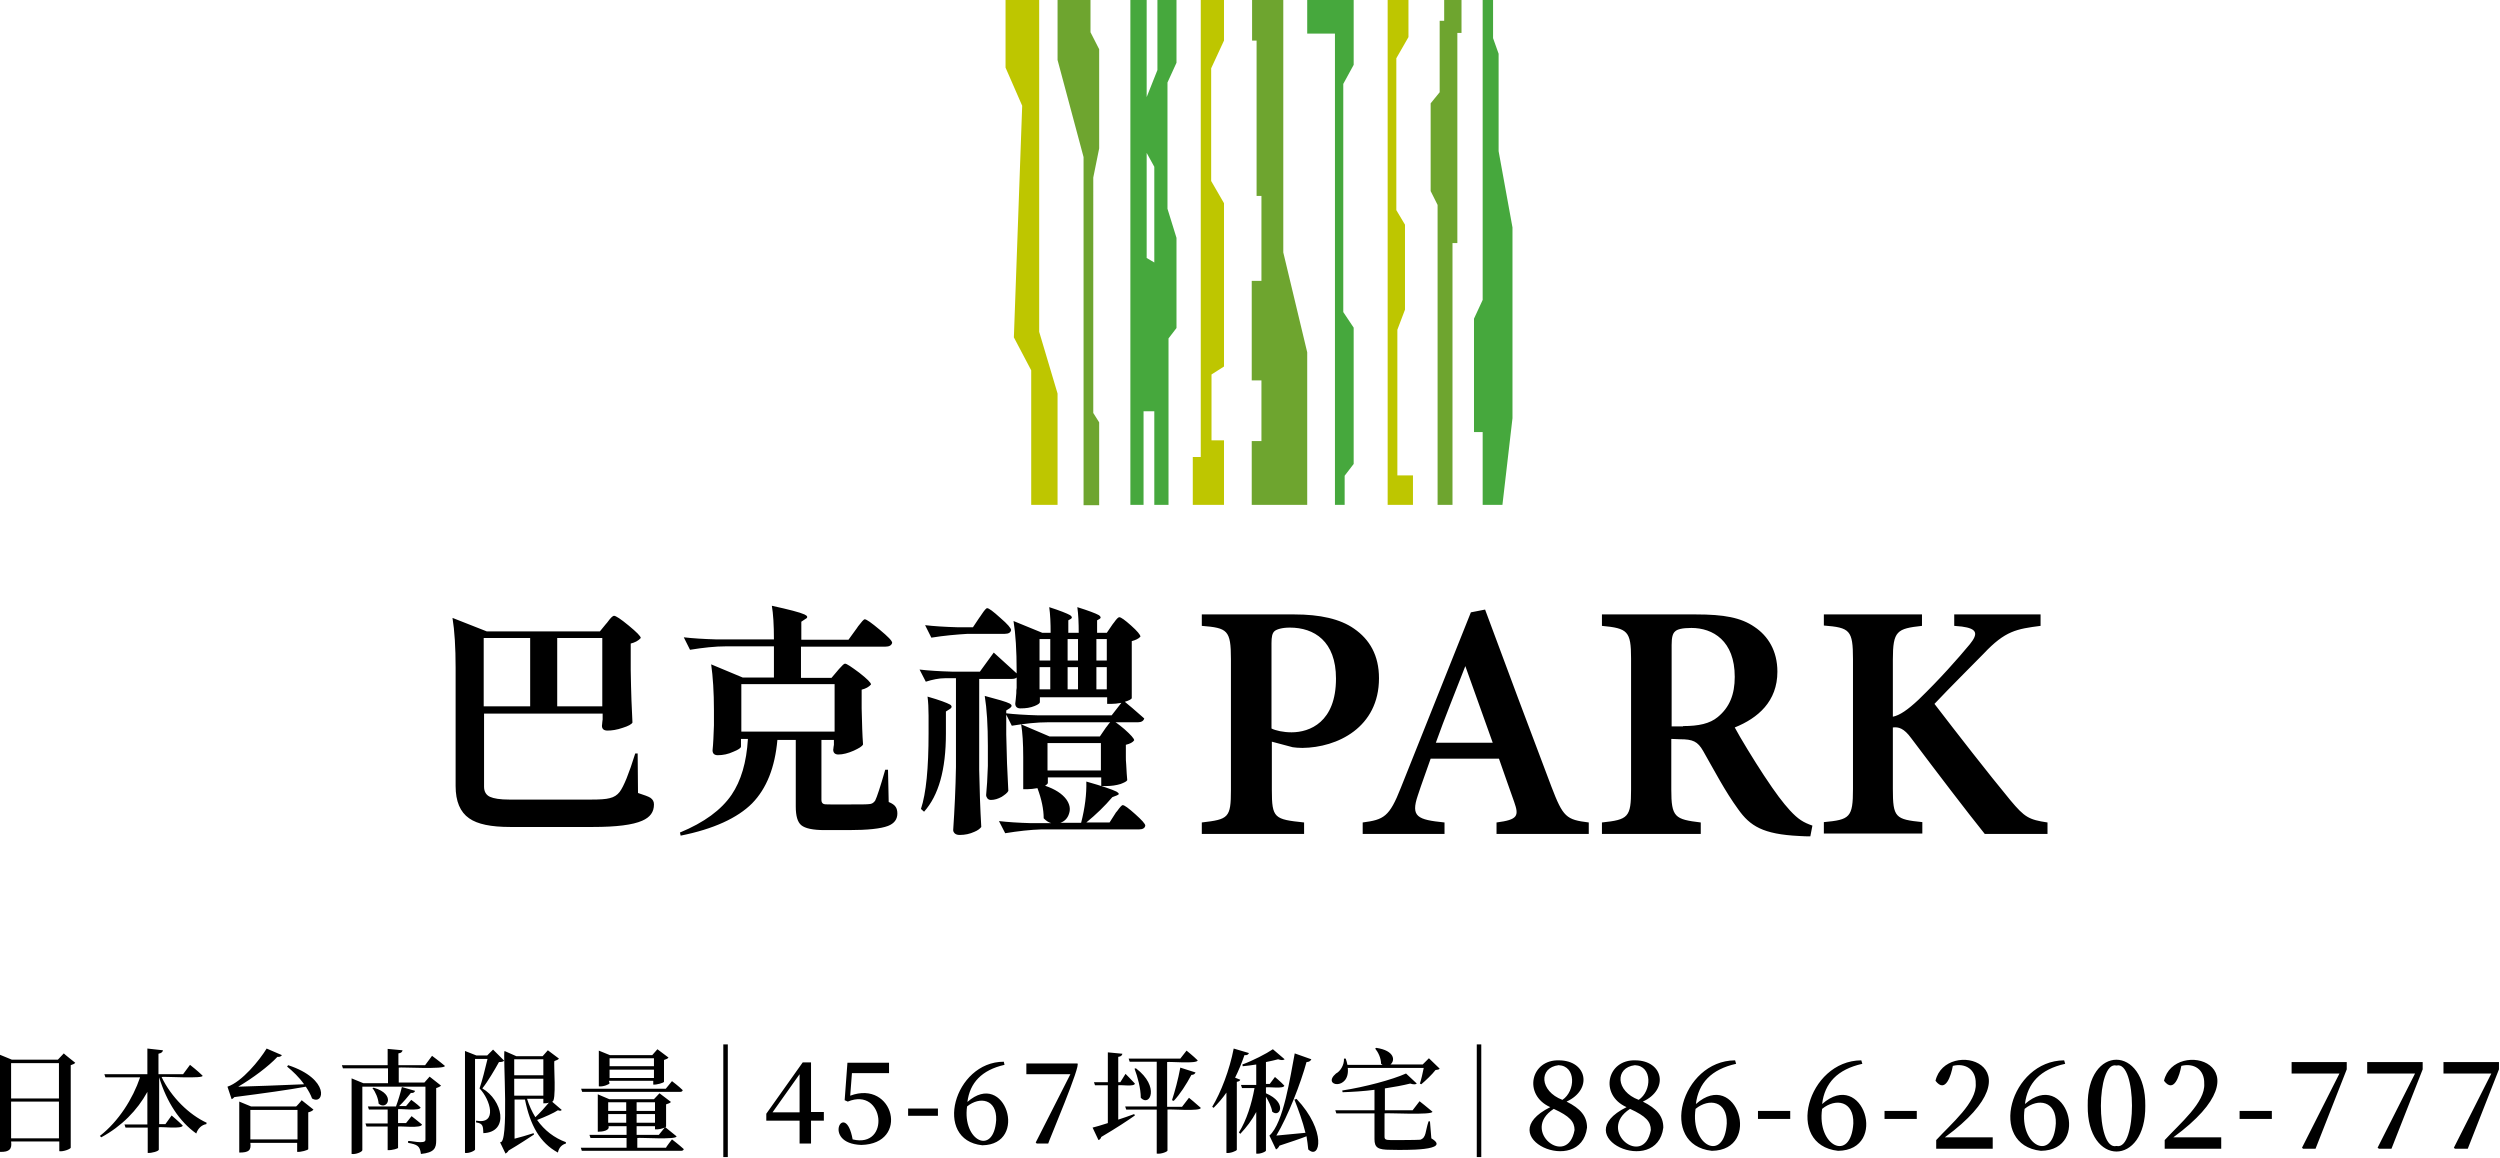 <svg width="721" height="334" viewBox="0 0 721 334" fill="#000" xmlns="http://www.w3.org/2000/svg">
<path fill="#BEC600" d="M290,0v19.5l4.8,11l-2.4,66.8l5,9.5v38.8h7.6v-32.1l-5.3-17.8V0H290z M346.3,0v131.8H344v13.8h9V127h-3.6v-19
	l3.6-2.3V58.6l-3.7-6.4V19.7l3.7-8V0H346.3z M400.2,0v145.6h7.3v-8.5H403v-42l2.2-5.8V64.8l-2.5-4.2V16.8l3.5-6.1V0H400.2z"/>
<path fill="#46A83D" d="M339.3,18.1V0h-5.5v20.2l-3.1,7.8V0H326v145.6h3.8v-27h3.1v27h4.1v-48l2.3-3v-26l-2.6-8.4V23.8L339.3,18.1z
	 M330.7,74.4V44.1l2.2,4v27.6L330.7,74.4L330.7,74.4z M377,0v9.7h8v135.9h2.8v-8.4l2.6-3.4V94.5l-3-4.5V24.2l3-5.5V0H377z
	 M432.2,43.6V15.5l-1.6-4.5V0h-3v86.5l-2.5,5.4v32.7h2.5v21h5.7l2.9-25v-55L432.2,43.6z"/>
<path fill="#6EA52F" d="M416.5,0v6h-1.3v20.6l-2.6,3.2v25.3l2,4v86.5h4.3V70.1h1.4V9.5h1.2V0H416.5z M370.1,72.8V0h-9v11.7h1.3v44.8
	h1.4V81H361v28.7h2.8v17.5H361v18.4h16v-44L370.1,72.8z M317,42.8V14.2l-2.5-4.9V0H305v17.3l7.5,28v100.4h4.5v-23.9l-1.7-2.7V51.2
	L317,42.8z"/>
<path d="M21.7,306.5c-0.2,0.3-0.7,0.5-1.3,0.7V331c-0.1,0.4-2.2,1.2-3.3,1v-2.8H3.2c0.3,2.1-0.4,3.1-3.2,3v-28l3.4,1.4h13.3l1.7-1.8
	C18.4,303.9,21.7,306.5,21.7,306.5z M3.2,306.6v10.2H17v-10.2H3.2L3.2,306.6z M17,328.3v-10.6H3.2v10.6H17z M46.6,310.6
	c2.8,5.9,8,10.9,13,13.2l-0.1,0.4c-1.3,0.2-2.4,1.2-2.9,2.7c-4.8-3.4-8.5-9-10.7-16.2v13.5h1.8l1.8-2.5c0,0,2,1.7,3.2,2.9
	c-0.1,1.1-6.2,0.3-6.9,0.5v6.4c0.1,0.5-2.1,1.1-3.2,1v-7.3h-6.4l-0.3-0.9h6.6v-9.4c-2.9,5.3-7.4,9.9-13.3,13.1l-0.4-0.4
	c5.4-4.2,9.5-10.7,11.6-16.9h-10l-0.3-0.9h12.4v-7.4l4.5,0.5c-0.1,0.5-0.4,0.8-1.3,1v5.9h7.1l2-2.7c0,0,2.3,1.8,3.6,3.1
	C59.1,311.2,47,310.4,46.6,310.6L46.6,310.6z M83.1,307.2c12.2,4,10.4,11.7,6.9,9.6c-0.4-1.1-1-2.2-1.8-3.4
	c-4.9,0.9-12.1,1.9-20.6,3c-0.3,0.3-0.5,0.5-0.8,0.6l-1.2-3.6c4.2-1.4,9.3-7.7,11.3-11l4.4,1.9c-0.2,0.3-0.6,0.6-1.3,0.5
	c-2.5,2.7-7.2,6.2-11.3,8.6c4.4-0.1,11.5-0.4,19-0.7c-1.4-2-3.3-3.8-4.9-5.1L83.1,307.2L83.1,307.2z M87,317.3l3.4,2.7
	c-0.2,0.3-0.7,0.6-1.5,0.8v10.6c0,0.3-2.2,0.9-3.2,0.8v-2.6H72.2c0.3,2.2-0.5,2.8-3.2,2.8v-14.7l3.4,1.4h13
	C85.4,319.2,87,317.4,87,317.3z M85.8,328.6v-8.5H72.2v8.5H85.8z M124.6,304.5c0,0,2.3,1.7,3.7,2.9c0.2,1.1-12.9,0.3-13.3,0.5v4.3
	h7.4l1.5-1.7l3.3,2.6c-0.2,0.2-0.7,0.5-1.4,0.7v15.1c0,2.2-0.5,3.5-4.4,3.9c-0.3-2.4-1.1-2.7-3.7-3.2v-0.5c0.2-0.3,5.1,1.1,5-0.4
	v-15.3h-18.2v18.3c0,0.5-1.9,1.3-3.1,1.1V311l3.4,1.4h7.1v-4.3h-13l-0.3-0.9h13.2v-4.7l4.3,0.4c-0.1,0.4-0.3,0.8-1.2,0.9v3.4h7.7
	L124.6,304.5L124.6,304.5z M114.8,324.9v6.1c0.2,0.2-1.8,0.8-3,0.7v-6.8h-6.1l-0.3-0.9h6.4v-4h-5.4l-0.3-0.9h8.1
	c0.6-1.6,1.3-3.9,1.7-5.6l3.8,1.1c-0.1,0.4-0.5,0.7-1.2,0.6c-0.9,1.1-2.1,2.6-3.4,3.8h2l1.5-1.8c0,0,1.7,1.2,2.7,2.2
	c-0.1,1.1-5.9,0.3-6.5,0.5v4h2.3l1.6-2c0,0,1.8,1.4,3,2.4C121.6,325.5,115.4,324.7,114.8,324.9L114.8,324.9z M107.8,313.7
	c6.6,1.9,3.8,6.7,1.4,4.6c-0.1-1.5-0.9-3.4-1.8-4.5L107.8,313.7L107.8,313.7z M145.4,305.9c-0.3,0.3-0.7,0.4-1.5,0.4
	c-1.1,2-3.2,5.6-4.8,7.6c5.8,3.3,7.9,12.6,0.3,12.9c-0.1-1.9,0-2.8-2.1-3.1v-0.5c6.3,1.2,4.1-6.1,1-9.3c0.7-2,1.7-5.9,2.3-8.5H137
	v26.1c0.1,0.3-1.7,1.2-2.9,1v-29.4l3.3,1.3h3.1l1.7-1.7L145.4,305.9L145.4,305.9z M162,320.1c-0.2,0.3-0.5,0.3-1.1,0.1
	c-1.2,0.8-3.7,1.9-6,2.8c2.1,3,5,5.2,8.3,6.4v0.4c-1.1,0.3-2,1.1-2.3,2.6c-5.2-2.8-8-7.9-9.5-15.3h-3v11.3c1.6-0.4,3.6-1,5.5-1.6
	l0.1,0.4c-1.4,0.9-4.2,2.8-7.3,4.6c-0.3,0.5-0.7,0.8-0.9,0.9l-1.6-3.3c2.7,1,0.8-25.4,1.3-26.3l3.4,1.5h7.6l1.5-1.7l3.2,2.4
	c-0.2,0.3-0.7,0.5-1.3,0.7c-0.3,0.5,0.7,12.1-0.7,11.7L162,320.1L162,320.1z M156.7,310.1v-4.6h-8.4v4.6H156.7z M148.3,316h8.4v-4.9
	h-8.4V316z M152,316.9c0.6,1.9,1.4,3.7,2.4,5.3c1.4-1.3,3-3.1,3.9-4.2c-0.5,0.2-1.1,0.2-1.6,0.2v-1.3H152z M193.8,328.6
	c0,0,2.1,1.6,3.4,2.8c-0.1,0.4-0.4,0.5-0.9,0.5h-28.5l-0.3-0.9h13.2v-2.8h-10.4l-0.3-0.9h10.7v-2.5h-5.2c0.4,1.2-1.6,1.6-3.1,1.6
	v-10.8l3.3,1.4h12.9l1.6-1.7l3.3,2.5c-0.2,0.3-0.8,0.5-1.4,0.7v6.4c0,0-0.1,0.1-0.2,0.2c0.2,0.2,2,1.6,3.2,2.6
	c0.3,1.1-10.9,0.3-11.3,0.5v2.8h8.3C192,330.9,193.8,328.6,193.8,328.6z M167.9,314.9l-0.3-0.9H192l1.8-2.2c0,0,2,1.5,3.1,2.6
	c-0.1,0.4-0.4,0.5-0.8,0.5H167.9z M175.8,312.4c0,0.3-1.9,1.1-3.1,0.9V303l3.2,1.3h12.2l1.5-1.7l3.2,2.4c-0.2,0.3-0.7,0.5-1.3,0.7
	v6.3c-0.1,0.3-2.2,0.9-3.1,0.8v-1.1h-12.8L175.8,312.4L175.8,312.4z M175.4,317.9v2.5h5.2v-2.5H175.4z M180.6,323.8v-2.5h-5.2v2.5
	H180.6z M175.8,305.2v2.3h12.8v-2.3H175.8z M188.6,310.9v-2.4h-12.8v2.4H188.6z M183.6,317.9v2.5h5.3v-2.5H183.6z M188.9,321.3h-5.3
	v2.5h5.3V321.3z M183.6,327.3h6.4l1.7-2.1c-0.7,0.3-1.9,0.6-2.8,0.5v-0.9h-5.3L183.6,327.3L183.6,327.3z M209.9,333.7h-1.3v-32.5
	h1.3V333.7z M237.6,323.2h-3.7v6.6h-3.3v-6.6H221v-2l10.5-14.8h2.4v14.3h3.7L237.6,323.2L237.6,323.2z M230.6,320.8v-11l-7.8,11
	H230.6z M245.2,316c12.6-4.7,17.2,13.9,3.2,14.2c-11.7-0.4-4.6-13.3-2.5-1.6c11,2.7,9.2-15.3-1.4-10.9l-0.9-0.4l0.8-10.8h12v3h-10.7
	L245.2,316L245.2,316z M261.9,319.7h8.6v2.1h-8.6V319.7z M289.7,307.1c-6.6,1.5-10,5.2-10.7,10.7c10.9-9.6,17.8,12.3,4.3,12.5
	c-14.3-1.5-8.2-24.1,6.2-24.1L289.7,307.1z M287.3,323c0.2-6-4.7-6.9-8.4-3.9C277.5,329,286.6,333.5,287.3,323L287.3,323z
	 M310.7,306.7c1.3,0-8.3,22.5-8.4,23.1H299l-0.3-0.3l10-19.7H296v-3.1H310.7z M322.5,322.9c1.5-0.5,3-1,4.6-1.6l0.2,0.4
	c-2.1,1.5-5.3,3.6-9.7,6.2c-0.1,0.4-0.4,0.8-0.8,0.9l-1.7-3.6c0.9-0.2,2.5-0.7,4.4-1.3V313h-3.7l-0.3-0.9h4v-8.6l4.2,0.4
	c-0.1,0.4-0.3,0.8-1.2,0.9v7.3h0.6l1.5-2.4c0,0,1.7,1.7,2.7,2.8c-0.1,1-4.1,0.3-4.8,0.5L322.5,322.9L322.5,322.9z M342.9,316.6
	c0,0,2.1,1.7,3.4,2.9c0.1,1.1-9.1,0.3-9.6,0.5v11.8c0.1,0.3-1.8,1.1-3.1,0.9V320h-8.8l-0.3-0.9h9.1v-12.9h-7.8l-0.3-0.9h14.9
	l1.8-2.3c0,0,2,1.6,3.2,2.8c0,1.1-8.3,0.3-8.8,0.5v12.9h4.3L342.9,316.6L342.9,316.6z M327.6,308.1c7,5.3,4,11.3,1.4,8.5
	c0-2.7-0.9-6-1.8-8.4L327.6,308.1z M338,317.3c0.8-2.4,1.8-6.1,2.4-9.4l4.4,1.4c-0.2,0.4-0.5,0.7-1.2,0.7c-1.5,2.8-3.3,5.6-5.1,7.5
	L338,317.3z M357.7,311.4c-0.1,0.3-0.4,0.5-1,0.6v19.6c0,0.3-2,1.1-3,0.9v-17.4c-1.1,1.6-2.4,3.1-3.7,4.4l-0.4-0.3
	c2.5-4.1,5-10.6,6.2-16.8l4.4,1.3c-0.2,0.4-0.5,0.7-1.3,0.6c-0.8,2.3-1.7,4.5-2.7,6.5L357.7,311.4z M365.1,315.3
	c6.3,2.7,4,7.2,1.8,5.3c-0.2-1.4-1-3-1.8-4.3v15.5c0.1,0.3-1.7,1.1-2.8,0.9v-12c-1.2,2.3-2.8,4.4-4.6,6.3l-0.4-0.4
	c2.2-3.5,3.7-8.3,4.5-12.8h-3.6l-0.3-0.9h4.4V307c-1.3,0.2-2.6,0.4-3.9,0.5l-0.1-0.5c3-1.1,6.9-3.1,8.8-4.4l3.4,2.9
	c-0.4,0.3-1,0.3-1.9,0c-1,0.3-2.2,0.5-3.5,0.8v6.3h1.1l1.5-2c0,0,1.7,1.4,2.7,2.5c-0.1,1-4.6,0.3-5.3,0.5
	C365.1,313.8,365.1,315.2,365.1,315.3z M373.9,316.9c8.8,9.3,6.8,17.8,3.4,14.6c-0.1-1.2-0.3-2.5-0.5-3.8c-2,0.8-4.8,1.7-7.8,2.7
	c-0.3,0.6-0.6,0.9-1,1.1l-1.9-4c4.1-3.6,6-17,7.3-23.7l4.8,1.7c-0.2,0.4-0.6,0.8-1.4,0.8c-1.7,6.2-5.3,15.5-8.7,21.2
	c2-0.2,5.1-0.5,8.4-0.8c-0.8-3.3-2.1-6.8-3.2-9.6C373.3,317.1,373.9,317,373.9,316.9z M388.7,308c0.7,6.6-7.7,5.3-3.4,1.6
	c1.2-0.6,2.4-2.4,2.3-4.3h0.5c0.2,0.6,0.4,1.2,0.5,1.8h10.1c-0.1-0.1-0.2-0.2-0.4-0.3c0-1.6-0.8-3.3-1.7-4.4l0.3-0.2
	c5.4,0.8,5.5,3.7,4.1,4.8h9.3l1.8-1.8l3.1,3c-0.2,0.3-0.6,0.3-1.2,0.4c-1,1.3-2.8,3-4.1,4.1l-0.4-0.2c0.4-1.2,0.8-3,1.1-4.5
	C410.5,308,388.7,308,388.7,308z M412.8,328.3c6,3.6-7.5,3.4-11.8,3.3c-3.6,0-4.6-0.6-4.6-3.1v-7.4h-11l-0.3-0.9h11.3v-5.9
	c-3,0.4-6.2,0.6-9.2,0.7l-0.1-0.5c6.5-1,14.4-3.1,18.4-4.9l3.1,2.9c-0.3,0.3-1,0.3-1.9,0c-2,0.5-4.6,1-7.3,1.4v6.3h8l2-2.6
	c0,0,2.3,1.8,3.7,3c0.3,1.1-13.3,0.3-13.8,0.5v6.7c0,0.8,0.3,1,1.9,1c1.9,0,7.1,0,8.4-0.1c1.8-0.6,1.4-2.4,2.4-5.3h0.4L412.8,328.3z
	 M427.2,333.7h-1.3v-32.5h1.3V333.7z M457.7,325.2c-1.8,14.4-28.1,2.8-10.6-5.9c-7.9-3.5-5.7-13.8,2.6-13.5c8,0.1,9.7,8.4,2.1,11.9
	C455.8,319.7,457.7,321.9,457.7,325.2L457.7,325.2z M454.1,325.9c0-2.4-1.4-4-6-6.1C438.3,326.1,452.1,337,454.1,325.9L454.1,325.9z
	 M450.6,317.2c3.8-2.5,4-9.8-1.1-10C443.7,307.9,444,314.7,450.6,317.2L450.6,317.2z M479.7,325.2c-1.8,14.4-28.1,2.8-10.6-5.9
	c-7.9-3.5-5.7-13.8,2.6-13.5c8,0.1,9.7,8.4,2.1,11.9C477.8,319.7,479.7,321.9,479.7,325.2L479.7,325.2z M476.1,325.9
	c0-2.4-1.4-4-6-6.1C460.3,326.1,474.1,337,476.1,325.9L476.1,325.9z M472.6,317.2c3.8-2.5,4-9.8-1.1-10
	C465.7,307.9,465.9,314.7,472.6,317.2L472.6,317.2z M500.7,306.8c-7.2,1.6-10.9,5.6-11.6,11.6c11.8-10.4,19.3,13.3,4.6,13.5
	c-15.5-1.7-8.9-26,6.7-26.1L500.7,306.8L500.7,306.8z M498,324c0.2-6.5-5.1-7.4-9-4.2C487.4,330.5,497.3,335.4,498,324L498,324z
	 M507,320.4h9.3v2.3H507V320.4z M537.1,306.8c-7.2,1.6-10.9,5.6-11.6,11.6c11.8-10.4,19.3,13.3,4.6,13.5c-15.5-1.7-8.9-26,6.7-26.1
	L537.1,306.8L537.1,306.8z M534.5,324c0.2-6.5-5.1-7.4-9-4.2C523.9,330.5,533.8,335.4,534.5,324L534.5,324z M543.5,320.4h9.3v2.3
	h-9.3V320.4z M574.7,328v3.3h-16.3v-2.5c4.3-4.7,11.8-10.9,11.4-16.3c0.1-4.1-3-6-6.6-5.1c-0.5,2.7-2.1,8.1-5,4.3
	c2.9-12.6,31.4-4.7,2.7,16.3L574.7,328L574.7,328z M595.6,306.8c-7.2,1.6-10.9,5.6-11.6,11.6c11.8-10.4,19.3,13.3,4.6,13.5
	c-15.5-1.7-8.9-26,6.7-26.1L595.6,306.8L595.6,306.8z M592.9,324c0.2-6.5-5.1-7.4-9-4.2C582.3,330.5,592.2,335.4,592.9,324
	L592.9,324z M618.7,318.9c0.2,17.6-16.8,17.6-16.6,0C601.8,301.2,618.9,301.2,618.7,318.9z M610.4,330.5c6,1.4,5.9-24.7,0-23.2
	C604.5,305.8,604.3,332,610.4,330.5z M640.6,328v3.3h-16.3v-2.5c4.3-4.7,11.8-10.9,11.4-16.3c0.1-4.1-3-6-6.6-5.1
	c-0.5,2.7-2.1,8.1-5,4.3c2.9-12.6,31.4-4.7,2.7,16.3L640.6,328L640.6,328z M645.9,320.4h9.3v2.3h-9.3V320.4z M676.8,306.3v2.1
	l-9,22.9h-3.6l-0.3-0.3l10.8-21.4h-13.8v-3.3L676.8,306.3L676.8,306.3z M698.7,306.3v2.1l-9,22.9h-3.6l-0.4-0.3l10.8-21.4h-13.8
	v-3.3L698.7,306.3L698.7,306.3z M720.7,306.3v2.1l-9,22.9H708l-0.3-0.3l10.8-21.4h-13.8v-3.3L720.7,306.3L720.7,306.3z M147.2,238.5
	c-5.6,0-9.5-0.8-11.9-2.5c-2.6-1.8-3.9-4.9-3.9-9.3v-34.1c0-5.9-0.3-10.7-0.9-14.4l9.9,3.9H173l1.8-2.2c0.1-0.1,0.3-0.3,0.5-0.6
	c0.8-1.1,1.4-1.7,1.8-1.7c0.5,0,1.9,0.9,4.2,2.8c2.3,1.9,3.5,3.1,3.5,3.6c-0.7,0.8-1.7,1.3-2.9,1.6v7.7c0.1,6.5,0.3,11.5,0.5,15.1
	c-0.3,0.5-1.2,1-2.8,1.5c-1.7,0.6-3.2,0.8-4.4,0.8c-1.1,0-1.6-0.5-1.6-1.4c0-0.2,0.1-0.6,0.1-1c0-0.3,0.1-0.6,0.1-0.8v-1.7h-34.2
	v21.1c0,1.4,0.6,2.4,1.7,2.9c1.1,0.5,2.9,0.8,5.6,0.8h23.6c2.4,0,4.2-0.1,5.3-0.4c1.3-0.3,2.2-0.9,2.9-1.8c1.2-1.6,2.7-5.3,4.5-11.1
	h0.7l0.1,11.4c1.8,0.6,3,1,3.6,1.4c0.7,0.5,1,1.1,1,1.9c0,2.2-1.1,3.7-3.4,4.7c-2.7,1.2-7.4,1.8-14.2,1.8H147.2z M139.5,203.7h13.4
	V184h-13.4V203.7z M160.7,203.7h13V184h-13V203.7z M196.3,241l-0.2-0.9c7-2.9,11.9-6.5,14.9-10.9c2.7-4,4.3-9.3,4.7-16.1h-2v2.2
	c0,0.4-0.7,0.9-2.2,1.5c-1.5,0.7-3,1-4.5,1c-1,0-1.5-0.5-1.5-1.4c0.2-1.9,0.3-4.3,0.4-7.2v-4.3c0-5.3-0.3-9.8-0.8-13.3l9.1,3.8h9v-9
	h-13.7c-3.3,0-6.8,0.4-10.5,1l-1.8-3.6c2.6,0.3,5.7,0.5,9.3,0.6h16.7c0-4.1-0.2-7.4-0.6-9.7c5,1.1,8.1,1.9,9.4,2.5
	c0.9,0.4,1.1,0.9,0.3,1.3l-1.2,0.8v5.2h13.6l2.1-2.9c0.2-0.2,0.4-0.6,0.7-1c1-1.3,1.6-2,1.9-2c0.5,0,1.9,1,4.3,3
	c2.4,2,3.6,3.2,3.6,3.8c-0.2,0.7-0.8,1.1-2,1.1h-24.3v9h8.8l1.7-2c0.1-0.1,0.3-0.4,0.6-0.7c0.8-0.9,1.3-1.4,1.6-1.4
	c0.5,0,1.8,0.9,4.1,2.6c2.3,1.8,3.4,2.9,3.4,3.4c-0.6,0.7-1.5,1.2-2.7,1.5v5.4c0.1,4.3,0.2,7.8,0.4,10.4c-0.3,0.6-1.2,1.1-2.7,1.8
	c-1.6,0.7-3.1,1.1-4.4,1.1c-1,0-1.5-0.5-1.5-1.4c0-0.2,0.1-0.4,0.1-0.8c0-0.2,0.1-0.4,0.1-0.6v-1.4h-3.6v0.7v16.6
	c0,0.6,0.2,0.9,0.5,1.1c0.3,0.2,1,0.2,2.1,0.2h6c2.8,0,4.5,0,5.2-0.1c0.7,0,1.3-0.4,1.7-1c0.5-1,1.5-4,2.9-8.9h0.8l0.2,9.3
	c1,0.4,1.7,0.9,2,1.4c0.3,0.4,0.5,1.1,0.5,1.9c0,1.7-0.9,2.9-2.7,3.6c-2.1,0.8-5.9,1.2-11.3,1.2h-7c-3.4,0-5.6-0.5-6.7-1.4
	c-1.1-0.9-1.6-2.7-1.6-5.4v-19.2h-5.3c-0.7,7.9-3.1,14-7.3,18.3C212.7,235.9,205.8,239.1,196.3,241z M213.8,211h26.9v-13.7h-26.9
	V211z M276.8,240.8c-0.6,0-1-0.1-1.4-0.4c-0.3-0.3-0.5-0.6-0.5-1c0.4-6,0.7-12.1,0.8-18.2v-25.6h-3.2c-1.7,0-3.6,0.4-5.5,1l-1.8-3.5
	c2.6,0.3,5.7,0.5,9.3,0.6h8.1l4-5.5c2.2,2,4.4,4,6.6,6v-0.7c0-5.9-0.3-10.7-0.9-14.4l8.3,3.4h2.4c0-2.8-0.1-5.3-0.4-7.4
	c3.1,1,5.1,1.8,6,2.3c0.6,0.4,0.7,0.8,0.2,1.1l-0.7,0.4v3.6h3c0-2.8-0.1-5.3-0.4-7.4c3.2,1,5.3,1.8,6.2,2.3c0.6,0.4,0.7,0.8,0.2,1.1
	l-0.7,0.4v3.6h2.8l1.5-2.2c0.1-0.2,0.3-0.4,0.6-0.8c0.7-1,1.2-1.5,1.5-1.5c0.5,0,1.6,0.8,3.4,2.4c1.8,1.6,2.7,2.7,2.7,3.2
	c-0.5,0.6-1.4,1-2.5,1.3v16.4c0,0.3-0.7,0.7-2,1.1c1,0.8,2.9,2.4,5.6,4.8c-0.2,0.7-0.8,1.1-1.8,1.1h-25.9c-3.3,0-6.8,0.4-10.5,1
	l-1.8-3.6c2.6,0.3,5.7,0.5,9.3,0.6h21.3l2.8-3.6c-1.1,0.2-2.1,0.3-2.9,0.3h-1.2v-1.9h-19.4v1.4c0,0.3-0.5,0.7-1.5,1.1
	c-1.2,0.5-2.5,0.7-4.1,0.7c-1,0-1.5-0.5-1.5-1.4c0.1-0.7,0.2-1.8,0.3-3c0-0.6,0-1.1,0.1-1.5v-3c-0.3,0.3-0.8,0.4-1.5,0.4h-9.3V222
	c0.1,5.8,0.3,11.3,0.6,16.5c-0.4,0.5-1,1-2,1.4C279.7,240.5,278.3,240.8,276.8,240.8z M266.5,234.1l-0.9-0.8
	c1.5-4.5,2.2-11.8,2.2-21.8v-5.1c0-2.2-0.1-4-0.3-5.5c3.5,1,5.6,1.8,6.5,2.3c0.6,0.4,0.6,0.9-0.1,1.3l-1.1,0.7v6.4
	C272.8,222,270.7,229.4,266.5,234.1z M268.6,183.9l-1.8-3.6c2.6,0.3,5.7,0.5,9.3,0.6h4.5l1.8-2.7c0.2-0.2,0.4-0.6,0.7-1
	c0.8-1.2,1.3-1.8,1.6-1.8c0.5,0,1.7,0.9,3.8,2.8c2.1,1.8,3.1,3,3.1,3.5c-0.1,0.7-0.7,1.1-1.8,1.1h-10.7
	C275.8,183,272.3,183.3,268.6,183.9z M285.8,230.7c-0.4,0-0.7-0.1-1-0.4c-0.2-0.3-0.4-0.6-0.4-1c0.2-2.1,0.4-4.9,0.5-8.4v-5v-0.8
	c0-5.9-0.3-10.7-0.9-14.4c3.8,1,6.2,1.7,7.2,2.2c0.7,0.4,0.7,0.8,0.1,1.3l-1.1,0.7v6.9c0.1,5.7,0.3,11.1,0.6,16.3
	c-0.3,0.6-1,1.1-1.9,1.7C287.8,230.4,286.8,230.7,285.8,230.7z M289.9,240.3l-1.8-3.5c2.6,0.3,5.7,0.5,9.3,0.6h5.8
	c-0.8-0.2-1.5-0.7-2.2-1.4c0-2.6-0.6-5.5-1.8-8.7c-1.1,0.2-2.1,0.3-2.8,0.3h-1.3v-9.2c0-4-0.2-7.2-0.6-9.5l8.2,3.5h14.5l1.5-2.2
	c0.1-0.2,0.3-0.4,0.6-0.8c0.7-1,1.2-1.5,1.5-1.5c0.5,0,1.6,0.8,3.5,2.4c1.8,1.6,2.8,2.7,2.8,3.2c-0.4,0.6-1.2,1-2.4,1.3v3.5
	c0,0.6,0,1.3,0.1,2.2c0.1,2,0.2,3.5,0.3,4.5c-0.2,0.4-0.9,0.7-1.9,1.1c-1.3,0.4-2.7,0.6-4.3,0.6h-1.3v-2.5h-15.4v1.6
	c0,0.2-0.3,0.5-0.8,0.8c2.9,1,4.9,2.3,6.1,3.9c1,1.4,1.3,2.8,0.8,4.2c-0.4,1.3-1.3,2.2-2.5,2.6h6c1.1-4.3,1.6-8.3,1.5-11.9
	c4.6,1.3,7.5,2.3,8.7,2.9c0.8,0.5,0.9,0.8,0.1,1.1l-1.3,0.5c-2.2,2.6-4.7,5-7.5,7.3h6.7l1.6-2.5c0.1-0.2,0.3-0.5,0.6-0.8
	c0.8-1.1,1.3-1.7,1.6-1.7c0.5,0,1.7,0.9,3.6,2.6s2.9,2.8,2.9,3.3c-0.1,0.7-0.7,1.1-1.8,1.1h-28.2
	C297.1,239.3,293.6,239.7,289.9,240.3z M299.8,190.5h3.1v-6.2h-3.1V190.5z M299.8,198.8h3.1v-6.4h-3.1V198.8z M302.1,222.2h15.4
	v-7.9h-15.4V222.2z M307.9,190.5h3v-6.2h-3V190.5z M307.9,198.8h3v-6.4h-3V198.8z M316.2,190.5h3v-6.2h-3V190.5z M316.2,198.8h3
	v-6.4h-3V198.8z M373.3,177.2c7.4,0,13.2,1.3,17.2,4.1c4.5,3.1,7.2,7.7,7.2,14.3c0,14.2-12,20-22.1,20.1c-1,0-2.2-0.1-2.8-0.2
	l-6-1.6v13.9c0,8.2,0.7,8.5,9.3,9.4v3.3h-29.5v-3.3c7.7-0.9,8.4-1.3,8.4-9.4v-37.7c0-8.4-1-9-8.4-9.6v-3.3H373.3z M366.7,210.1
	c1.2,0.6,3.4,1.1,5.8,1.1c5.2,0,12.8-2.9,12.8-15.5c0-10.8-6.3-14.7-13.3-14.7c-2.3,0-3.8,0.5-4.4,1c-0.7,0.6-0.9,1.7-0.9,3.5V210.1
	z M431.6,240.5v-3.3c6.2-0.8,6.5-1.9,5.1-5.9c-1.1-3.2-2.8-7.8-4.4-12.5h-19.7c-1.2,3.5-2.6,7.2-3.7,10.6c-2.1,6.2-0.1,7,7.7,7.8
	v3.3H393v-3.3c6.1-0.8,7.7-1.6,11-10l20.2-50.6l4.1-0.8c6.2,16.8,12.9,34.6,19.1,51c3.4,8.9,4.3,9.6,10.8,10.4v3.3H431.6z
	 M422.6,192.1c-2.9,7.5-5.9,14.8-8.5,22.1h16.4L422.6,192.1z M522.1,241.2c-0.8,0-2,0-3.2-0.1c-10.5-0.5-14.2-2.9-17.6-7.7
	c-3.8-5.2-6.9-11.2-10.1-16.8c-1.6-2.8-3-3.4-6.7-3.4l-2.5-0.1v14.6c0,8,1,8.6,8.5,9.5v3.3H462v-3.3c7.6-0.8,8.4-1.5,8.4-9.5v-37.8
	c0-7.9-1-8.7-8.4-9.4v-3.3h27.1c8.1,0,13,0.9,16.9,3.6c3.9,2.6,6.6,6.9,6.6,12.9c0,8.6-5.6,13.4-12.3,16.1c1.6,3,5.5,9.4,8.4,13.8
	c3.5,5.3,5.5,7.9,7.5,10.1c2.4,2.6,3.9,3.5,6.5,4.4L522.1,241.2z M485.4,209.4c4.5,0,7.7-0.7,10-2.6c3.4-2.8,4.9-6.5,4.9-11.6
	c0-10.4-6.3-14.1-12.5-14.1c-2.7,0-4.1,0.4-4.7,1c-0.7,0.6-1,1.7-1,3.9v23.5H485.4z M526,177.2h28.3v3.3c-7.2,0.8-8.4,1.4-8.4,9.7
	v16.5c2-0.4,4.3-2,7.4-4.9c6.2-6,11.3-11.8,14.8-16c2.5-3.1,2.1-4.5-2.3-5.1l-2.2-0.2v-3.3h24.9v3.3c-6.9,0.9-10.2,1.4-16.4,8
	c-3.5,3.6-9.3,9.3-14.2,14.5c6.6,8.6,15.3,19.8,21.9,27.8c4.1,4.9,5.3,5.6,10.7,6.4v3.3h-18.1c-5.3-6.6-13.6-17.5-21.2-27.6
	c-2.1-2.9-3.7-3.3-5.3-3.1v17.7c0,8.3,0.7,8.8,8.5,9.6v3.3H526v-3.3c7.5-0.7,8.4-1.3,8.4-9.6v-37.4c0-8.4-0.9-9.1-8.4-9.7V177.2z"/>
</svg>
